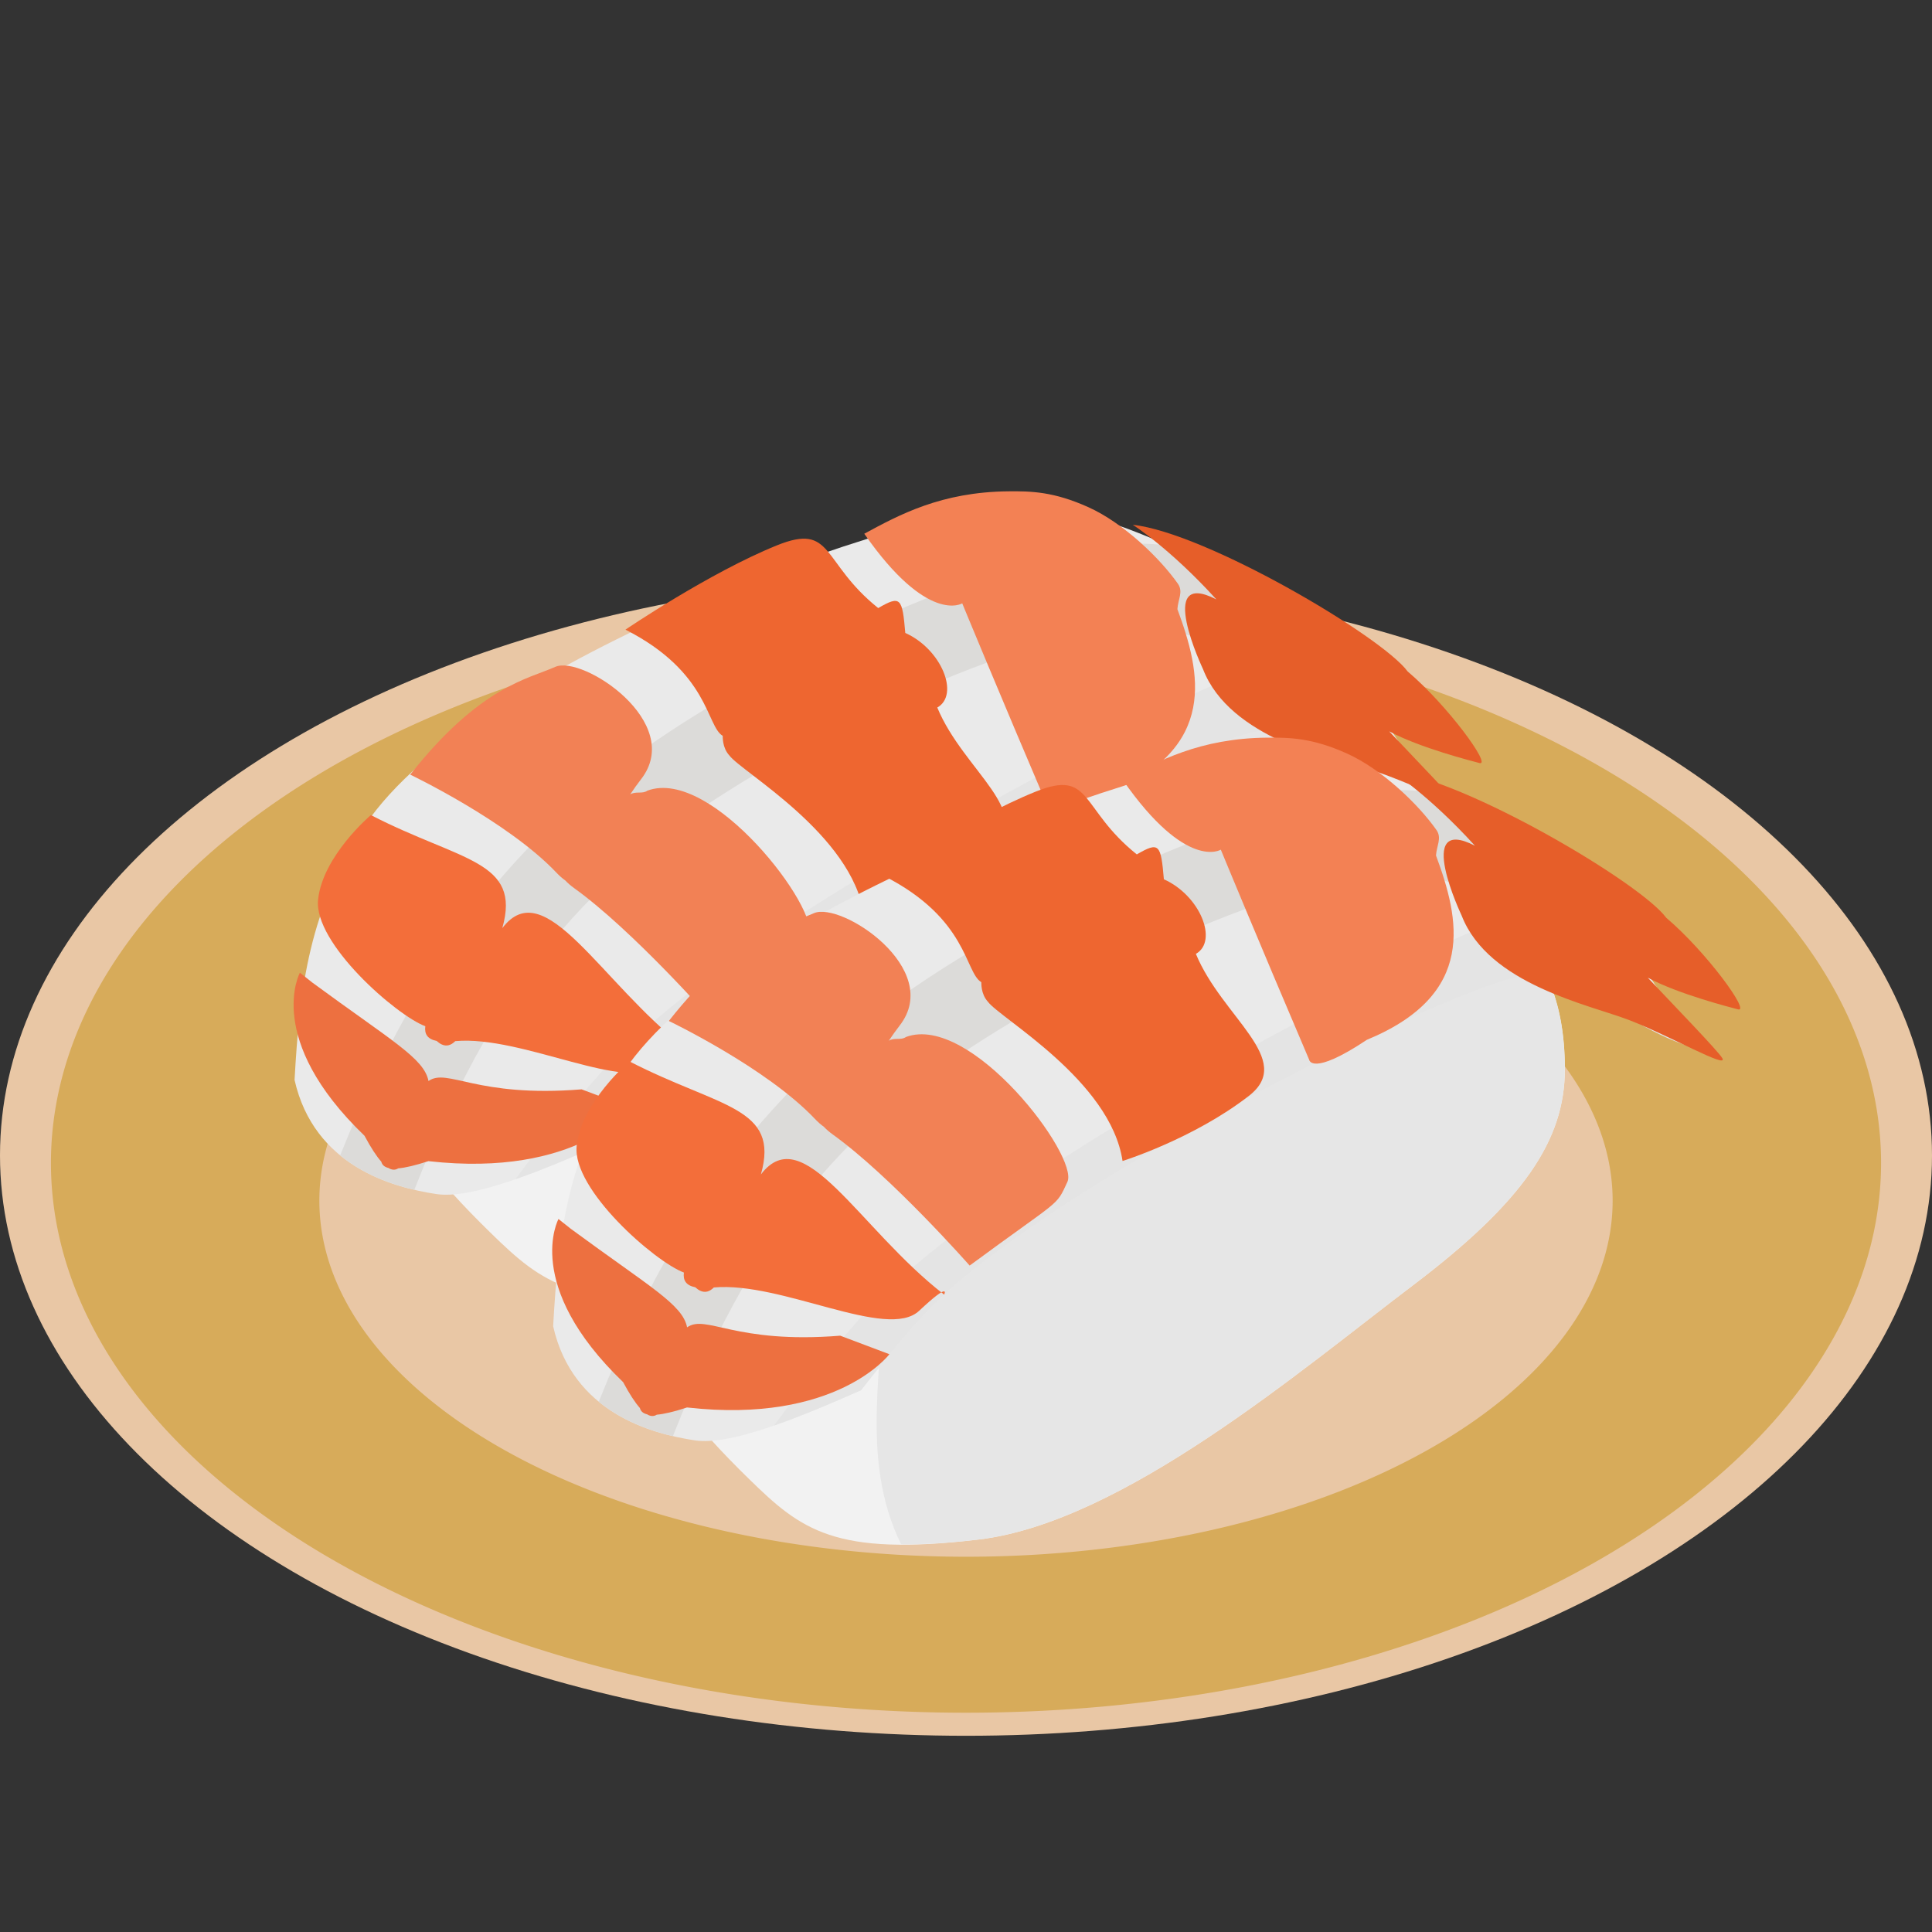 <?xml version="1.0" encoding="UTF-8" standalone="no"?>
<svg
   xmlns:dc="http://purl.org/dc/elements/1.1/"
   xmlns:cc="http://creativecommons.org/ns#"
   xmlns:rdf="http://www.w3.org/1999/02/22-rdf-syntax-ns#"
   xmlns:svg="http://www.w3.org/2000/svg"
   xmlns="http://www.w3.org/2000/svg"
   xmlns:sodipodi="http://sodipodi.sourceforge.net/DTD/sodipodi-0.dtd"
   xmlns:inkscape="http://www.inkscape.org/namespaces/inkscape"
   viewBox="0 0 512 512"
   xml:space="preserve"
   version="1.1"
   id="svg2"
   sodipodi:docname="ebi.svg"
   inkscape:version="0.92.2 5c3e80d, 2017-08-06"
   width="512"
   height="512"><rect x="0" y="0" width="512" height="512" fill="#333333" stroke="none"/><sodipodi:namedview
     pagecolor="#ffffff"
     bordercolor="#666666"
     borderopacity="1"
     objecttolerance="10"
     gridtolerance="10"
     guidetolerance="10"
     inkscape:pageopacity="0"
     inkscape:pageshadow="2"
     inkscape:window-width="1918"
     inkscape:window-height="1050"
     id="namedview12770"
     showgrid="false"
     inkscape:zoom="0.59305555"
     inkscape:cx="-209.19982"
     inkscape:cy="130.54354"
     inkscape:window-x="0"
     inkscape:window-y="28"
     inkscape:window-maximized="0"
     inkscape:current-layer="layer1"
     showguides="false" /><defs
     id="defs6"><inkscape:path-effect
       effect="bend_path"
       id="path-effect1033"
       is_visible="true"
       bendpath="m -288.041,-197.442 h 138.503"
       prop_scale="0.945"
       scale_y_rel="false"
       vertical="false" /><inkscape:perspective
       sodipodi:type="inkscape:persp3d"
       inkscape:vp_x="0 : 0.5 : 1"
       inkscape:vp_y="0 : 22.222222 : 0"
       inkscape:vp_z="1 : 0.5 : 1"
       inkscape:persp3d-origin="0.5 : 0.33333333 : 1"
       id="perspective17668" /><clipPath
       id="clipPath16"
       clipPathUnits="userSpaceOnUse"><path
         id="path18"
         d="M 0,36 H 36 V 0 H 0 Z"
         inkscape:connector-curvature="0" /></clipPath><clipPath
       id="clipPath28"
       clipPathUnits="userSpaceOnUse"><path
         id="path30"
         d="M 2.442,20.978 C 2.264,20.911 2.11,20.797 1.995,20.646 v 0 C 0.755,19.012 -0.619,12.529 3,9 V 9 C 6.557,5.532 9.822,4.696 11.777,4.505 v 0 C 11.81,4.502 11.885,4.498 11.918,4.498 v 0 c 2.458,0 18.332,10.761 19.524,13.235 v 0 c 1.371,2.842 1.281,8.399 -1.98,10.298 v 0 c -0.395,0.23 -0.914,0.337 -1.633,0.337 v 0 c -5.581,0 -24.582,-7.088 -25.387,-7.39"
         inkscape:connector-curvature="0" /></clipPath><clipPath
       id="clipPath40"
       clipPathUnits="userSpaceOnUse"><path
         id="path42"
         d="M 0,36 H 36 V 0 H 0 Z"
         inkscape:connector-curvature="0" /></clipPath><clipPath
       id="clipPath16-3"
       clipPathUnits="userSpaceOnUse"><path
         inkscape:connector-curvature="0"
         id="path18-6"
         d="M 0,36 H 36 V 0 H 0 Z" /></clipPath><clipPath
       id="clipPath28-7"
       clipPathUnits="userSpaceOnUse"><path
         inkscape:connector-curvature="0"
         id="path30-5"
         d="M 2.442,20.978 C 2.264,20.911 2.11,20.797 1.995,20.646 v 0 C 0.755,19.012 -0.619,12.529 3,9 V 9 C 6.557,5.532 9.822,4.696 11.777,4.505 v 0 C 11.81,4.502 11.885,4.498 11.918,4.498 v 0 c 2.458,0 18.332,10.761 19.524,13.235 v 0 c 1.371,2.842 1.281,8.399 -1.98,10.298 v 0 c -0.395,0.23 -0.914,0.337 -1.633,0.337 v 0 c -5.581,0 -24.582,-7.088 -25.387,-7.39" /></clipPath><clipPath
       id="clipPath16-9"
       clipPathUnits="userSpaceOnUse"><path
         inkscape:connector-curvature="0"
         id="path18-3"
         d="M 0,36 H 36 V 0 H 0 Z" /></clipPath><clipPath
       id="clipPath28-6"
       clipPathUnits="userSpaceOnUse"><path
         inkscape:connector-curvature="0"
         id="path30-0"
         d="M 2.442,20.978 C 2.264,20.911 2.11,20.797 1.995,20.646 v 0 C 0.755,19.012 -0.619,12.529 3,9 V 9 C 6.557,5.532 9.822,4.696 11.777,4.505 v 0 C 11.81,4.502 11.885,4.498 11.918,4.498 v 0 c 2.458,0 18.332,10.761 19.524,13.235 v 0 c 1.371,2.842 1.281,8.399 -1.98,10.298 v 0 c -0.395,0.23 -0.914,0.337 -1.633,0.337 v 0 c -5.581,0 -24.582,-7.088 -25.387,-7.39" /></clipPath><clipPath
       id="clipPath16-9-3"
       clipPathUnits="userSpaceOnUse"><path
         inkscape:connector-curvature="0"
         id="path18-3-6"
         d="M 0,36 H 36 V 0 H 0 Z" /></clipPath><clipPath
       id="clipPath28-6-7"
       clipPathUnits="userSpaceOnUse"><path
         inkscape:connector-curvature="0"
         id="path30-0-5"
         d="M 2.442,20.978 C 2.264,20.911 2.11,20.797 1.995,20.646 v 0 C 0.755,19.012 -0.619,12.529 3,9 V 9 C 6.557,5.532 9.822,4.696 11.777,4.505 v 0 C 11.81,4.502 11.885,4.498 11.918,4.498 v 0 c 2.458,0 18.332,10.761 19.524,13.235 v 0 c 1.371,2.842 1.281,8.399 -1.98,10.298 v 0 c -0.395,0.23 -0.914,0.337 -1.633,0.337 v 0 c -5.581,0 -24.582,-7.088 -25.387,-7.39" /></clipPath><clipPath
       id="clipPath16-9-7"
       clipPathUnits="userSpaceOnUse"><path
         inkscape:connector-curvature="0"
         id="path18-3-9"
         d="M 0,36 H 36 V 0 H 0 Z" /></clipPath><clipPath
       id="clipPath28-6-2"
       clipPathUnits="userSpaceOnUse"><path
         inkscape:connector-curvature="0"
         id="path30-0-0"
         d="M 2.442,20.978 C 2.264,20.911 2.11,20.797 1.995,20.646 v 0 C 0.755,19.012 -0.619,12.529 3,9 V 9 C 6.557,5.532 9.822,4.696 11.777,4.505 v 0 C 11.81,4.502 11.885,4.498 11.918,4.498 v 0 c 2.458,0 18.332,10.761 19.524,13.235 v 0 c 1.371,2.842 1.281,8.399 -1.98,10.298 v 0 c -0.395,0.23 -0.914,0.337 -1.633,0.337 v 0 c -5.581,0 -24.582,-7.088 -25.387,-7.39" /></clipPath><clipPath
       id="clipPath16-9-78"
       clipPathUnits="userSpaceOnUse"><path
         inkscape:connector-curvature="0"
         id="path18-3-4"
         d="M 0,36 H 36 V 0 H 0 Z" /></clipPath><clipPath
       id="clipPath28-6-5"
       clipPathUnits="userSpaceOnUse"><path
         inkscape:connector-curvature="0"
         id="path30-0-03"
         d="M 2.442,20.978 C 2.264,20.911 2.11,20.797 1.995,20.646 v 0 C 0.755,19.012 -0.619,12.529 3,9 V 9 C 6.557,5.532 9.822,4.696 11.777,4.505 v 0 C 11.81,4.502 11.885,4.498 11.918,4.498 v 0 c 2.458,0 18.332,10.761 19.524,13.235 v 0 c 1.371,2.842 1.281,8.399 -1.98,10.298 v 0 c -0.395,0.23 -0.914,0.337 -1.633,0.337 v 0 c -5.581,0 -24.582,-7.088 -25.387,-7.39" /></clipPath><clipPath
       id="clipPath16-9-7-6"
       clipPathUnits="userSpaceOnUse"><path
         inkscape:connector-curvature="0"
         id="path18-3-9-1"
         d="M 0,36 H 36 V 0 H 0 Z" /></clipPath><clipPath
       id="clipPath28-6-2-0"
       clipPathUnits="userSpaceOnUse"><path
         inkscape:connector-curvature="0"
         id="path30-0-0-6"
         d="M 2.442,20.978 C 2.264,20.911 2.11,20.797 1.995,20.646 v 0 C 0.755,19.012 -0.619,12.529 3,9 V 9 C 6.557,5.532 9.822,4.696 11.777,4.505 v 0 C 11.81,4.502 11.885,4.498 11.918,4.498 v 0 c 2.458,0 18.332,10.761 19.524,13.235 v 0 c 1.371,2.842 1.281,8.399 -1.98,10.298 v 0 c -0.395,0.23 -0.914,0.337 -1.633,0.337 v 0 c -5.581,0 -24.582,-7.088 -25.387,-7.39" /></clipPath><clipPath
       id="clipPath16-9-78-4"
       clipPathUnits="userSpaceOnUse"><path
         inkscape:connector-curvature="0"
         id="path18-3-4-9"
         d="M 0,36 H 36 V 0 H 0 Z" /></clipPath><clipPath
       id="clipPath28-6-5-2"
       clipPathUnits="userSpaceOnUse"><path
         inkscape:connector-curvature="0"
         id="path30-0-03-0"
         d="M 2.442,20.978 C 2.264,20.911 2.11,20.797 1.995,20.646 v 0 C 0.755,19.012 -0.619,12.529 3,9 V 9 C 6.557,5.532 9.822,4.696 11.777,4.505 v 0 C 11.81,4.502 11.885,4.498 11.918,4.498 v 0 c 2.458,0 18.332,10.761 19.524,13.235 v 0 c 1.371,2.842 1.281,8.399 -1.98,10.298 v 0 c -0.395,0.23 -0.914,0.337 -1.633,0.337 v 0 c -5.581,0 -24.582,-7.088 -25.387,-7.39" /></clipPath><clipPath
       id="clipPath16-9-1"
       clipPathUnits="userSpaceOnUse"><path
         inkscape:connector-curvature="0"
         id="path18-3-0"
         d="M 0,36 H 36 V 0 H 0 Z" /></clipPath><clipPath
       id="clipPath28-6-3"
       clipPathUnits="userSpaceOnUse"><path
         inkscape:connector-curvature="0"
         id="path30-0-04"
         d="M 2.442,20.978 C 2.264,20.911 2.11,20.797 1.995,20.646 v 0 C 0.755,19.012 -0.619,12.529 3,9 V 9 C 6.557,5.532 9.822,4.696 11.777,4.505 v 0 C 11.81,4.502 11.885,4.498 11.918,4.498 v 0 c 2.458,0 18.332,10.761 19.524,13.235 v 0 c 1.371,2.842 1.281,8.399 -1.98,10.298 v 0 c -0.395,0.23 -0.914,0.337 -1.633,0.337 v 0 c -5.581,0 -24.582,-7.088 -25.387,-7.39" /></clipPath><clipPath
       id="clipPath16-4"
       clipPathUnits="userSpaceOnUse"><path
         inkscape:connector-curvature="0"
         id="path18-4"
         d="M 0,36 H 36 V 0 H 0 Z" /></clipPath><clipPath
       id="clipPath28-4"
       clipPathUnits="userSpaceOnUse"><path
         inkscape:connector-curvature="0"
         id="path30-7"
         d="M 2.442,20.978 C 2.264,20.911 2.11,20.797 1.995,20.646 v 0 C 0.755,19.012 -0.619,12.529 3,9 V 9 C 6.557,5.532 9.822,4.696 11.777,4.505 v 0 C 11.81,4.502 11.885,4.498 11.918,4.498 v 0 c 2.458,0 18.332,10.761 19.524,13.235 v 0 c 1.371,2.842 1.281,8.399 -1.98,10.298 v 0 c -0.395,0.23 -0.914,0.337 -1.633,0.337 v 0 c -5.581,0 -24.582,-7.088 -25.387,-7.39" /></clipPath></defs><g
     inkscape:groupmode="layer"
     id="layer3"
     inkscape:label="plate"
     style="display:inline"
     transform="translate(0,467)"><g
       id="g1725"
       transform="translate(43.897,-364.073)"><ellipse
         ry="153.809"
         rx="256"
         cy="203.264"
         cx="212.103"
         id="path879"
         style="opacity:1;vector-effect:none;fill:#e9c7a5;fill-opacity:1;stroke:none;stroke-width:13.268;stroke-linecap:butt;stroke-linejoin:miter;stroke-miterlimit:4;stroke-dasharray:none;stroke-dashoffset:0;stroke-opacity:1" /><path
         inkscape:connector-curvature="0"
         id="path879-6"
         d="m 212.103,59.565 a 242.5,145.698 0 0 0 -242.5,145.699 242.5,145.698 0 0 0 242.5,145.697 242.5,145.698 0 0 0 242.5,-145.697 242.5,145.698 0 0 0 -242.5,-145.699 z m 0,61.338 A 171.365,94.36 0 0 1 383.468,215.264 171.365,94.36 0 0 1 212.103,309.623 171.365,94.36 0 0 1 40.737,215.264 171.365,94.36 0 0 1 212.103,120.903 Z"
         style="display:inline;opacity:1;vector-effect:none;fill:#d7ab5a;fill-opacity:1;stroke:none;stroke-width:12.568;stroke-linecap:butt;stroke-linejoin:miter;stroke-miterlimit:4;stroke-dasharray:none;stroke-dashoffset:0;stroke-opacity:1" /></g></g><g
     inkscape:groupmode="layer"
     id="layer2"
     inkscape:label="sushi2"
     style="display:inline"
     transform="translate(0,467)"><g
       id="g1210"><g
         transform="matrix(11.56,0,0,11.56,-79.521,-540.531)"
         id="g967-6"><path
           style="opacity:1;vector-effect:none;fill:#f2f2f2;fill-opacity:1;stroke:none;stroke-width:0.965;stroke-linecap:butt;stroke-linejoin:miter;stroke-miterlimit:4;stroke-dasharray:none;stroke-dashoffset:0;stroke-opacity:1"
           d="m 29.827,20.553 c -3.096,0.563 -9.893,2.901 -12.21,4.318 -2.317,1.417 -2.115,4.052 -2.106,5.532 0.009,1.48 1.425,3.058 2.615,4.22 1.189,1.162 1.956,1.779 5.264,1.384 3.309,-0.396 7.404,-3.901 9.95,-5.826 2.545,-1.925 3.485,-3.338 3.485,-4.953 1.49e-4,-1.616 -0.493,-2.636 -1.524,-3.695 -1.032,-1.059 -2.376,-1.542 -5.473,-0.979 z"
           id="path886-1"
           inkscape:connector-curvature="0"
           sodipodi:nodetypes="zzzszzcsz" /><path
           style="opacity:1;vector-effect:none;fill:#e6e6e6;fill-opacity:1;stroke:none;stroke-width:1.002;stroke-linecap:butt;stroke-linejoin:miter;stroke-miterlimit:4;stroke-dasharray:none;stroke-dashoffset:0;stroke-opacity:1"
           d="m 31.844,20.32 c -0.578,0.017 -1.244,0.092 -2.018,0.232 -1.913,0.348 -5.236,1.374 -8.045,2.441 -1.088,2.069 -0.552,4.38 -0.554,6.729 8.54e-4,2.221 -0.596,4.411 0.382,6.395 0.503,0.003 1.074,-0.027 1.779,-0.111 3.309,-0.396 7.406,-3.901 9.951,-5.826 2.545,-1.925 3.485,-3.337 3.484,-4.953 1.49e-4,-1.616 -0.494,-2.636 -1.525,-3.695 -0.774,-0.794 -1.722,-1.263 -3.455,-1.211 z"
           id="path927-8"
           inkscape:connector-curvature="0"
           sodipodi:nodetypes="ccccccccsc" /></g><g
         id="g1091-2"
         style="display:inline"
         transform="translate(-68.53,-65.28)"><path
           inkscape:connector-curvature="0"
           style="opacity:1;fill:#eaeaea;fill-opacity:1;stroke:none;stroke-width:0.26;stroke-linecap:round;stroke-linejoin:round;stroke-miterlimit:4;stroke-dasharray:1.558, 0.519;stroke-dashoffset:0;stroke-opacity:1"
           d="m 340.162,-267.845 c -30.442,0.192 -145.619,41.175 -174.88,84.818 -14.833,22.124 -17.322,42.929 -18.692,67.506 5.168,22.837 25.91,28.471 37.565,30.237 9.214,1.396 26.528,-5.548 44.038,-13.298 8.511,-10.849 16.378,-20.777 26.105,-28.948 42.135,-35.394 132.823,-86.963 146.133,-93.106 13.31,-6.143 36.604,30.204 51.45,31.74 -16.126,-17.15 -19.692,-32.279 -34.538,-44.566 -15.219,-12.595 -48.908,-31.715 -74.505,-34.274 -0.8,-0.08 -1.694,-0.116 -2.676,-0.11 z"
           id="path12905-2-70" /><path
           inkscape:connector-curvature="0"
           style="opacity:1;fill:#e4e4e4;fill-opacity:1;stroke:none;stroke-width:0.26;stroke-linecap:round;stroke-linejoin:round;stroke-miterlimit:4;stroke-dasharray:1.558, 0.519;stroke-dashoffset:0;stroke-opacity:1"
           d="m 404.557,-223.423 c -12.765,0.131 -27.609,9.832 -43.217,18.034 -22.772,11.967 -103.117,53.805 -133.047,87.329 -10.439,11.693 -17.171,20.69 -23.173,28.85 7.154,-2.484 15.087,-5.838 23.074,-9.372 8.511,-10.849 16.378,-20.777 26.105,-28.948 42.135,-35.394 133.018,-78.184 147.507,-80.413 14.957,-2.301 35.23,17.511 50.077,19.047 -16.126,-17.15 -18.527,-17.335 -33.374,-29.622 -4.28,-3.542 -8.956,-4.957 -13.951,-4.906 z"
           id="path12905-0-0-93" /><path
           inkscape:connector-curvature="0"
           style="color:#000000;font-style:normal;font-variant:normal;font-weight:normal;font-stretch:normal;font-size:medium;line-height:normal;font-family:sans-serif;font-variant-ligatures:normal;font-variant-position:normal;font-variant-caps:normal;font-variant-numeric:normal;font-variant-alternates:normal;font-feature-settings:normal;text-indent:0;text-align:start;text-decoration:none;text-decoration-line:none;text-decoration-style:solid;text-decoration-color:#000000;letter-spacing:normal;word-spacing:normal;text-transform:none;writing-mode:lr-tb;direction:ltr;text-orientation:mixed;dominant-baseline:auto;baseline-shift:baseline;text-anchor:start;white-space:normal;shape-padding:0;clip-rule:nonzero;display:inline;overflow:visible;visibility:visible;opacity:1;isolation:auto;mix-blend-mode:normal;color-interpolation:sRGB;color-interpolation-filters:linearRGB;solid-color:#000000;solid-opacity:1;vector-effect:none;fill:#dcdbd9;fill-opacity:1;fill-rule:nonzero;stroke:none;stroke-width:21.645;stroke-linecap:butt;stroke-linejoin:miter;stroke-miterlimit:4;stroke-dasharray:none;stroke-dashoffset:0;stroke-opacity:1;color-rendering:auto;image-rendering:auto;shape-rendering:auto;text-rendering:auto;enable-background:accumulate"
           d="m 370.942,-257.64 c -13.17,-0.108 -28.062,4.067 -44.644,9.888 -22.109,7.762 -46.474,19.408 -68.519,32.541 -42.451,25.29 -73.887,56.481 -99.1,119.684 6.146,5.038 13.434,7.666 19.651,9.121 23.851,-60.67 50.28,-86.233 90.527,-110.21 20.839,-12.415 44.221,-23.557 64.611,-30.715 20.39,-7.158 38.541,-9.375 44.412,-7.785 19.428,5.262 33.932,16.614 33.932,16.614 l 13.46,-16.95 c 0,0 -17.365,-13.956 -41.734,-20.556 -4.007,-1.085 -8.206,-1.596 -12.596,-1.632 z"
           id="path4737-6" /><path
           style="opacity:1;vector-effect:none;fill:#f38154;fill-opacity:1;stroke:none;stroke-width:0.89;stroke-linecap:butt;stroke-linejoin:miter;stroke-miterlimit:4;stroke-dasharray:none;stroke-dashoffset:0;stroke-opacity:1"
           d="m 335.734,195.486 c -17.773,0.172 -28.883,6.216 -38.164,11.238 16.85,24.177 25.959,18.447 25.959,18.447 0,0 9.229,22.42 23.395,55.631 0,0 0.524,4.6 15.303,-5.24 29.295,-12.098 24.545,-32.053 18.324,-48.854 0.17,-2.62 1.582,-4.579 0.166,-6.684 -4.797,-6.858 -14.478,-16.144 -23.716,-20.316 -9.238,-4.172 -15.25,-4.282 -21.267,-4.223 z"
           transform="translate(0,-467)"
           id="path898-06"
           inkscape:connector-curvature="0"
           sodipodi:nodetypes="scccccczs" /><path
           inkscape:connector-curvature="0"
           style="opacity:1;vector-effect:none;fill:#ee6630;fill-opacity:1;stroke:none;stroke-width:0.848;stroke-linecap:butt;stroke-linejoin:miter;stroke-miterlimit:4;stroke-dasharray:none;stroke-dashoffset:0;stroke-opacity:1"
           d="m 261.821,-201.515 c 3.169,4.36 32.494,20.868 35.666,42.187 0,0 18.756,-5.837 33.489,-17.259 12.395,-9.609 -7.087,-20.747 -14.056,-37.629 5.986,-3.374 1.124,-15.473 -8.48,-19.767 -0.795,-9.331 -1.239,-10.035 -7.173,-6.593 -15.207,-12.172 -11.8,-22.706 -26.875,-16.607 -17.918,7.249 -40.109,22.324 -40.109,22.324 22.259,11.321 21.381,25.521 25.773,28.142 0.041,0.172 -0.185,3.091 1.765,5.202 z"
           id="path900-26"
           sodipodi:nodetypes="ccccccsccc" /><path
           inkscape:connector-curvature="0"
           style="opacity:1;vector-effect:none;fill:#f28155;fill-opacity:1;stroke:none;stroke-width:0.868;stroke-linecap:butt;stroke-linejoin:miter;stroke-miterlimit:4;stroke-dasharray:none;stroke-dashoffset:0;stroke-opacity:1"
           d="m 219.398,-167.369 c 0.398,0.344 0.838,0.691 1.321,1.039 15.48,11.133 36.25,34.718 36.25,34.718 24.572,-18.11 22.76,-15.418 25.901,-22.169 3.141,-6.752 -25.607,-44.794 -42.782,-38.406 -1.314,0.957 -3.085,0.069 -4.553,0.995 0.936,-1.391 1.884,-2.747 2.861,-3.998 11.754,-15.057 -15.532,-33.012 -22.726,-29.798 -7.194,3.215 -19.936,5.138 -38.428,28.553 10e-6,0 25.852,12.353 38.748,25.978 0.801,0.846 1.585,1.532 2.354,2.074 0.312,0.336 0.662,0.674 1.055,1.014 z"
           id="path902-1"
           sodipodi:nodetypes="cccccccsccccc" /><path
           inkscape:connector-curvature="0"
           style="opacity:1;vector-effect:none;fill:#f36e3a;fill-opacity:1;stroke:none;stroke-width:0.86;stroke-linecap:butt;stroke-linejoin:miter;stroke-miterlimit:4;stroke-dasharray:none;stroke-dashoffset:0;stroke-opacity:1"
           d="m 185.519,-124.964 c 1.334,0.641 2.535,0.271 3.66,-0.845 18.018,-1.627 45.931,14.128 54.395,6.188 8.531,-8.003 6.629,-4.298 6.629,-4.298 -22.574,-17.454 -37.285,-46.711 -48.558,-31.835 5.089,-17.957 -10.853,-17.612 -34.831,-29.965 0,0 -12.735,10.761 -13.988,22.391 -1.244,11.542 20.744,30.715 28.417,33.567 -0.278,2.049 0.57,3.417 3.009,3.899 0.435,0.388 0.858,0.702 1.267,0.898 z"
           id="path904-8"
           sodipodi:nodetypes="ccscccsccc" /><path
           inkscape:connector-curvature="0"
           style="opacity:1;vector-effect:none;fill:#ed7040;fill-opacity:1;stroke:none;stroke-width:0.82;stroke-linecap:butt;stroke-linejoin:miter;stroke-miterlimit:4;stroke-dasharray:none;stroke-dashoffset:0;stroke-opacity:1"
           d="m 171.858,-91.984 c 0.826,0.372 1.546,0.299 2.189,-0.106 1.923,-0.171 4.531,-0.771 8.019,-1.916 39.617,4.478 53.632,-14.114 53.632,-14.114 l -13.031,-4.911 c -27.937,2.262 -35.526,-5.765 -40.58,-2.208 -1.158,-6.022 -9.743,-10.612 -30.848,-26.138 l -3.23,-2.574 c 0,0 -9.579,17.544 17.121,43.224 1.717,3.21 3.18,5.426 4.449,6.864 0.207,0.836 0.811,1.413 1.915,1.671 0.121,0.071 0.247,0.155 0.364,0.208 z"
           id="path906-7"
           inkscape:transform-center-x="-5.4800937"
           inkscape:transform-center-y="-3.3723654"
           sodipodi:nodetypes="ccccccccccccc" /><path
           inkscape:connector-curvature="0"
           style="opacity:1;vector-effect:none;fill:#e65e29;fill-opacity:1;stroke:none;stroke-width:0.698;stroke-linecap:butt;stroke-linejoin:miter;stroke-miterlimit:4;stroke-dasharray:none;stroke-dashoffset:0;stroke-opacity:1"
           d="m 387.365,-224.335 c 7.114,18.283 33.856,23.589 44.514,27.718 10.657,4.129 26.29,13.06 24.545,10.034 -1.058,-1.835 -13.392,-14.571 -19.74,-21.321 8.162,4.385 21.866,7.85 23.913,8.397 3.374,0.902 -8.411,-15.282 -19.034,-24.28 -6.745,-9.226 -53.337,-36.717 -72.838,-38.859 0,0 9.819,6.195 22.15,19.774 -16.307,-8.398 -3.509,18.536 -3.509,18.536 z"
           id="path896-92"
           sodipodi:nodetypes="csccscccc" /></g></g></g><g
     inkscape:groupmode="layer"
     id="layer1"
     inkscape:label="sushi1"
     style="display:inline"
     transform="translate(0,467)"><g
       id="g1225"><g
         transform="matrix(11.56,0,0,11.56,-10.991,-475.251)"
         id="g967"><path
           style="opacity:1;vector-effect:none;fill:#f2f2f2;fill-opacity:1;stroke:none;stroke-width:0.965;stroke-linecap:butt;stroke-linejoin:miter;stroke-miterlimit:4;stroke-dasharray:none;stroke-dashoffset:0;stroke-opacity:1"
           d="m 29.827,20.553 c -3.096,0.563 -9.893,2.901 -12.21,4.318 -2.317,1.417 -2.115,4.052 -2.106,5.532 0.009,1.48 1.425,3.058 2.615,4.22 1.189,1.162 1.956,1.779 5.264,1.384 3.309,-0.396 7.404,-3.901 9.95,-5.826 2.545,-1.925 3.485,-3.338 3.485,-4.953 1.49e-4,-1.616 -0.493,-2.636 -1.524,-3.695 -1.032,-1.059 -2.376,-1.542 -5.473,-0.979 z"
           id="path886"
           inkscape:connector-curvature="0"
           sodipodi:nodetypes="zzzszzcsz" /><path
           style="opacity:1;vector-effect:none;fill:#e6e6e6;fill-opacity:1;stroke:none;stroke-width:1.002;stroke-linecap:butt;stroke-linejoin:miter;stroke-miterlimit:4;stroke-dasharray:none;stroke-dashoffset:0;stroke-opacity:1"
           d="m 31.844,20.32 c -0.578,0.017 -1.244,0.092 -2.018,0.232 -1.913,0.348 -5.236,1.374 -8.045,2.441 -1.088,2.069 -0.552,4.38 -0.554,6.729 8.54e-4,2.221 -0.596,4.411 0.382,6.395 0.503,0.003 1.074,-0.027 1.779,-0.111 3.309,-0.396 7.406,-3.901 9.951,-5.826 2.545,-1.925 3.485,-3.337 3.484,-4.953 1.49e-4,-1.616 -0.494,-2.636 -1.525,-3.695 -0.774,-0.794 -1.722,-1.263 -3.455,-1.211 z"
           id="path927"
           inkscape:connector-curvature="0"
           sodipodi:nodetypes="ccccccccsc" /></g><g
         id="g1091"><path
           inkscape:connector-curvature="0"
           style="opacity:1;fill:#eaeaea;fill-opacity:1;stroke:none;stroke-width:0.26;stroke-linecap:round;stroke-linejoin:round;stroke-miterlimit:4;stroke-dasharray:1.558, 0.519;stroke-dashoffset:0;stroke-opacity:1"
           d="m 340.162,-267.845 c -30.442,0.192 -145.619,41.175 -174.88,84.818 -14.833,22.124 -17.322,42.929 -18.692,67.506 5.168,22.837 25.91,28.471 37.565,30.237 9.214,1.396 26.528,-5.548 44.038,-13.298 8.511,-10.849 16.378,-20.777 26.105,-28.948 42.135,-35.394 132.823,-86.963 146.133,-93.106 13.31,-6.143 36.604,30.204 51.45,31.74 -16.126,-17.15 -19.692,-32.279 -34.538,-44.566 -15.219,-12.595 -48.908,-31.715 -74.505,-34.274 -0.8,-0.08 -1.694,-0.116 -2.676,-0.11 z"
           id="path12905-2" /><path
           inkscape:connector-curvature="0"
           style="opacity:1;fill:#e4e4e4;fill-opacity:1;stroke:none;stroke-width:0.26;stroke-linecap:round;stroke-linejoin:round;stroke-miterlimit:4;stroke-dasharray:1.558, 0.519;stroke-dashoffset:0;stroke-opacity:1"
           d="m 404.557,-223.423 c -12.765,0.131 -27.609,9.832 -43.217,18.034 -22.772,11.967 -103.117,53.805 -133.047,87.329 -10.439,11.693 -17.171,20.69 -23.173,28.85 7.154,-2.484 15.087,-5.838 23.074,-9.372 8.511,-10.849 16.378,-20.777 26.105,-28.948 42.135,-35.394 133.018,-78.184 147.507,-80.413 14.957,-2.301 35.23,17.511 50.077,19.047 -16.126,-17.15 -18.527,-17.335 -33.374,-29.622 -4.28,-3.542 -8.956,-4.957 -13.951,-4.906 z"
           id="path12905-0-0" /><path
           inkscape:connector-curvature="0"
           style="color:#000000;font-style:normal;font-variant:normal;font-weight:normal;font-stretch:normal;font-size:medium;line-height:normal;font-family:sans-serif;font-variant-ligatures:normal;font-variant-position:normal;font-variant-caps:normal;font-variant-numeric:normal;font-variant-alternates:normal;font-feature-settings:normal;text-indent:0;text-align:start;text-decoration:none;text-decoration-line:none;text-decoration-style:solid;text-decoration-color:#000000;letter-spacing:normal;word-spacing:normal;text-transform:none;writing-mode:lr-tb;direction:ltr;text-orientation:mixed;dominant-baseline:auto;baseline-shift:baseline;text-anchor:start;white-space:normal;shape-padding:0;clip-rule:nonzero;display:inline;overflow:visible;visibility:visible;opacity:1;isolation:auto;mix-blend-mode:normal;color-interpolation:sRGB;color-interpolation-filters:linearRGB;solid-color:#000000;solid-opacity:1;vector-effect:none;fill:#dcdbd9;fill-opacity:1;fill-rule:nonzero;stroke:none;stroke-width:21.645;stroke-linecap:butt;stroke-linejoin:miter;stroke-miterlimit:4;stroke-dasharray:none;stroke-dashoffset:0;stroke-opacity:1;color-rendering:auto;image-rendering:auto;shape-rendering:auto;text-rendering:auto;enable-background:accumulate"
           d="m 370.942,-257.64 c -13.17,-0.108 -28.062,4.067 -44.644,9.888 -22.109,7.762 -46.474,19.408 -68.519,32.541 -42.451,25.29 -73.887,56.481 -99.1,119.684 6.146,5.038 13.434,7.666 19.651,9.121 23.851,-60.67 50.28,-86.233 90.527,-110.21 20.839,-12.415 44.221,-23.557 64.611,-30.715 20.39,-7.158 38.541,-9.375 44.412,-7.785 19.428,5.262 33.932,16.614 33.932,16.614 l 13.46,-16.95 c 0,0 -17.365,-13.956 -41.734,-20.556 -4.007,-1.085 -8.206,-1.596 -12.596,-1.632 z"
           id="path4737" /><path
           style="opacity:1;vector-effect:none;fill:#f38154;fill-opacity:1;stroke:none;stroke-width:0.89;stroke-linecap:butt;stroke-linejoin:miter;stroke-miterlimit:4;stroke-dasharray:none;stroke-dashoffset:0;stroke-opacity:1"
           d="m 335.734,195.486 c -17.773,0.172 -28.883,6.216 -38.164,11.238 16.85,24.177 25.959,18.447 25.959,18.447 0,0 9.229,22.42 23.395,55.631 0,0 0.524,4.6 15.303,-5.24 29.295,-12.098 24.545,-32.053 18.324,-48.854 0.17,-2.62 1.582,-4.579 0.166,-6.684 -4.797,-6.858 -14.478,-16.144 -23.716,-20.316 -9.238,-4.172 -15.25,-4.282 -21.267,-4.223 z"
           transform="translate(0,-467)"
           id="path898"
           inkscape:connector-curvature="0"
           sodipodi:nodetypes="scccccczs" /><path
           inkscape:connector-curvature="0"
           style="opacity:1;vector-effect:none;fill:#ee6630;fill-opacity:1;stroke:none;stroke-width:0.848;stroke-linecap:butt;stroke-linejoin:miter;stroke-miterlimit:4;stroke-dasharray:none;stroke-dashoffset:0;stroke-opacity:1"
           d="m 261.821,-201.515 c 3.169,4.36 32.494,20.868 35.666,42.187 0,0 18.756,-5.837 33.489,-17.259 12.395,-9.609 -7.087,-20.747 -14.056,-37.629 5.986,-3.374 1.124,-15.473 -8.48,-19.767 -0.795,-9.331 -1.239,-10.035 -7.173,-6.593 -15.207,-12.172 -11.8,-22.706 -26.875,-16.607 -17.918,7.249 -40.109,22.324 -40.109,22.324 22.259,11.321 21.381,25.521 25.773,28.142 0.041,0.172 -0.185,3.091 1.765,5.202 z"
           id="path900"
           sodipodi:nodetypes="ccccccsccc" /><path
           inkscape:connector-curvature="0"
           style="opacity:1;vector-effect:none;fill:#f28155;fill-opacity:1;stroke:none;stroke-width:0.868;stroke-linecap:butt;stroke-linejoin:miter;stroke-miterlimit:4;stroke-dasharray:none;stroke-dashoffset:0;stroke-opacity:1"
           d="m 219.398,-167.369 c 0.398,0.344 0.838,0.691 1.321,1.039 15.48,11.133 36.25,34.718 36.25,34.718 24.572,-18.11 22.76,-15.418 25.901,-22.169 3.141,-6.752 -25.607,-44.794 -42.782,-38.406 -1.314,0.957 -3.085,0.069 -4.553,0.995 0.936,-1.391 1.884,-2.747 2.861,-3.998 11.754,-15.057 -15.532,-33.012 -22.726,-29.798 -7.194,3.215 -19.936,5.138 -38.428,28.553 10e-6,0 25.852,12.353 38.748,25.978 0.801,0.846 1.585,1.532 2.354,2.074 0.312,0.336 0.662,0.674 1.055,1.014 z"
           id="path902"
           sodipodi:nodetypes="cccccccsccccc" /><path
           inkscape:connector-curvature="0"
           style="opacity:1;vector-effect:none;fill:#f36e3a;fill-opacity:1;stroke:none;stroke-width:0.86;stroke-linecap:butt;stroke-linejoin:miter;stroke-miterlimit:4;stroke-dasharray:none;stroke-dashoffset:0;stroke-opacity:1"
           d="m 185.519,-124.964 c 1.334,0.641 2.535,0.271 3.66,-0.845 18.018,-1.627 45.931,14.128 54.395,6.188 8.531,-8.003 6.629,-4.298 6.629,-4.298 -22.574,-17.454 -37.285,-46.711 -48.558,-31.835 5.089,-17.957 -10.853,-17.612 -34.831,-29.965 0,0 -12.735,10.761 -13.988,22.391 -1.244,11.542 20.744,30.715 28.417,33.567 -0.278,2.049 0.57,3.417 3.009,3.899 0.435,0.388 0.858,0.702 1.267,0.898 z"
           id="path904"
           sodipodi:nodetypes="ccscccsccc" /><path
           inkscape:connector-curvature="0"
           style="opacity:1;vector-effect:none;fill:#ed7040;fill-opacity:1;stroke:none;stroke-width:0.82;stroke-linecap:butt;stroke-linejoin:miter;stroke-miterlimit:4;stroke-dasharray:none;stroke-dashoffset:0;stroke-opacity:1"
           d="m 171.858,-91.984 c 0.826,0.372 1.546,0.299 2.189,-0.106 1.923,-0.171 4.531,-0.771 8.019,-1.916 39.617,4.478 53.632,-14.114 53.632,-14.114 l -13.031,-4.911 c -27.937,2.262 -35.526,-5.765 -40.58,-2.208 -1.158,-6.022 -9.743,-10.612 -30.848,-26.138 l -3.23,-2.574 c 0,0 -9.579,17.544 17.121,43.224 1.717,3.21 3.18,5.426 4.449,6.864 0.207,0.836 0.811,1.413 1.915,1.671 0.121,0.071 0.247,0.155 0.364,0.208 z"
           id="path906"
           inkscape:transform-center-x="-5.4800937"
           inkscape:transform-center-y="-3.3723654"
           sodipodi:nodetypes="ccccccccccccc" /><path
           inkscape:connector-curvature="0"
           style="opacity:1;vector-effect:none;fill:#e65e29;fill-opacity:1;stroke:none;stroke-width:0.698;stroke-linecap:butt;stroke-linejoin:miter;stroke-miterlimit:4;stroke-dasharray:none;stroke-dashoffset:0;stroke-opacity:1"
           d="m 387.365,-224.335 c 7.114,18.283 33.856,23.589 44.514,27.718 10.657,4.129 26.29,13.06 24.545,10.034 -1.058,-1.835 -13.392,-14.571 -19.74,-21.321 8.162,4.385 21.866,7.85 23.913,8.397 3.374,0.902 -8.411,-15.282 -19.034,-24.28 -6.745,-9.226 -53.337,-36.717 -72.838,-38.859 0,0 9.819,6.195 22.15,19.774 -16.307,-8.398 -3.509,18.536 -3.509,18.536 z"
           id="path896"
           sodipodi:nodetypes="csccscccc" /></g></g></g></svg>
